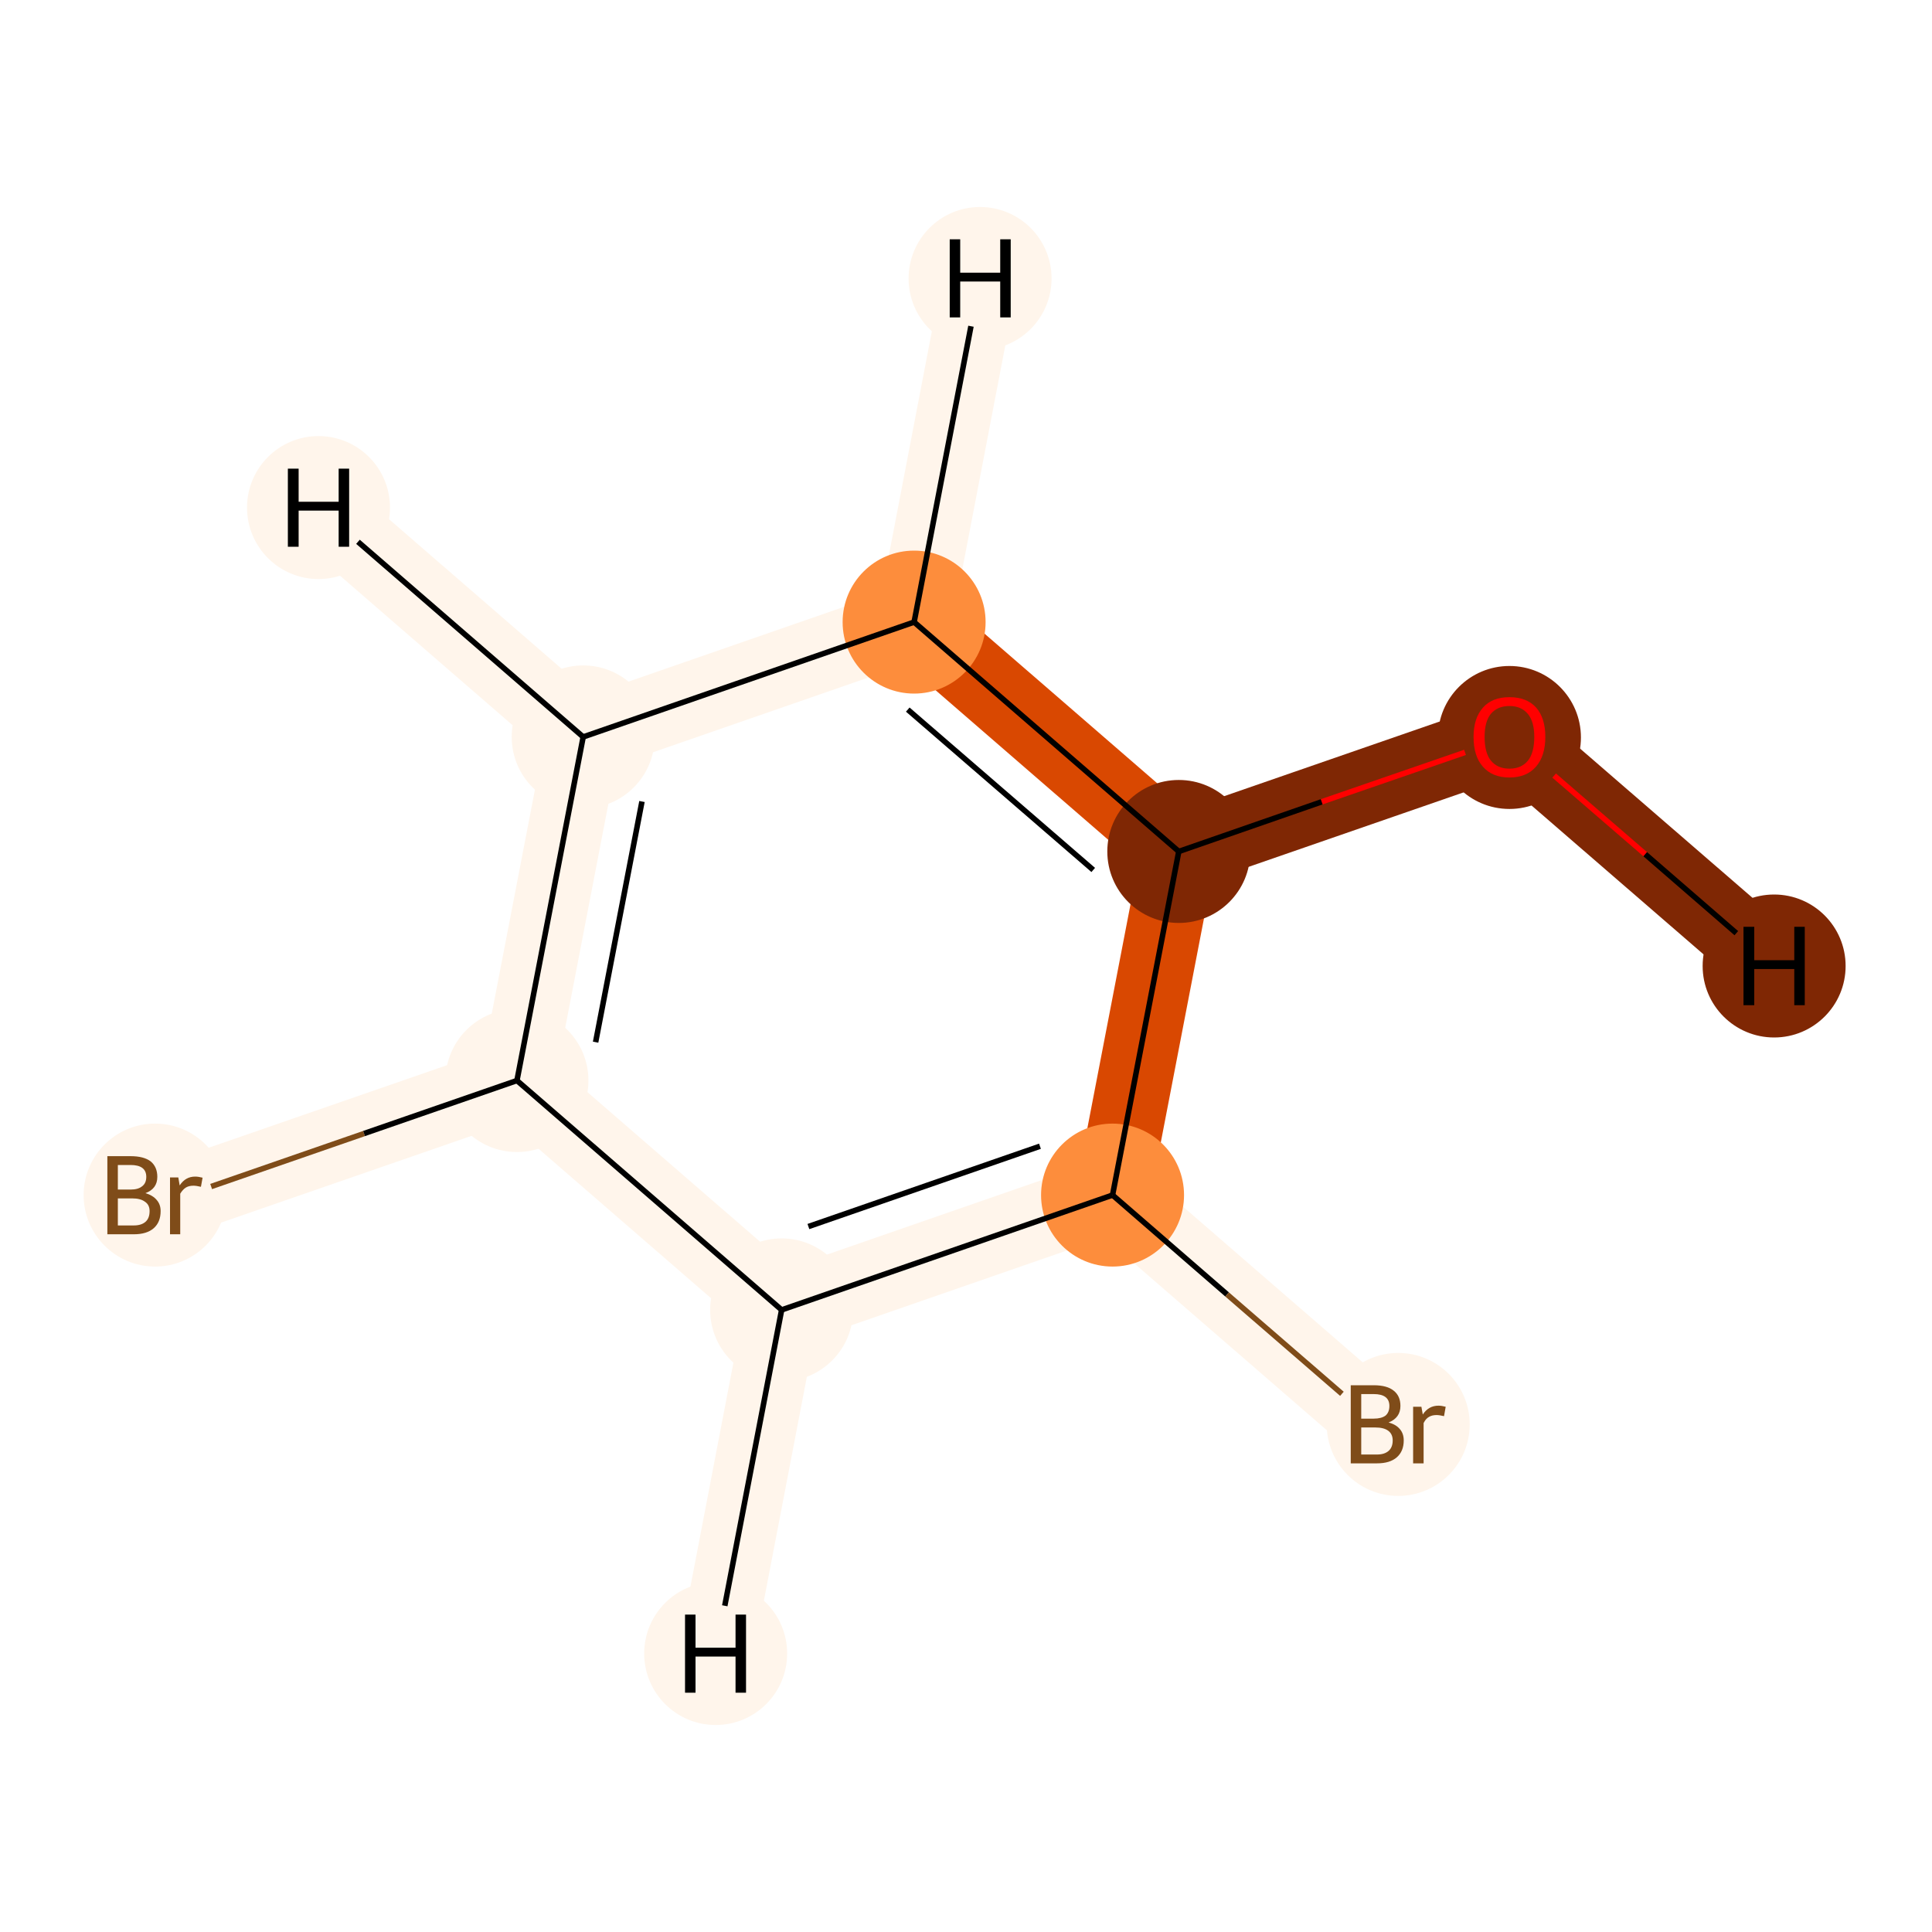 <?xml version='1.0' encoding='iso-8859-1'?>
<svg version='1.1' baseProfile='full'
              xmlns='http://www.w3.org/2000/svg'
                      xmlns:rdkit='http://www.rdkit.org/xml'
                      xmlns:xlink='http://www.w3.org/1999/xlink'
                  xml:space='preserve'
width='700px' height='700px' viewBox='0 0 700 700'>
<!-- END OF HEADER -->
<rect style='opacity:1.0;fill:#FFFFFF;stroke:none' width='700.0' height='700.0' x='0.0' y='0.0'> </rect>
<path d='M 67.5,433.0 L 187.3,391.5' style='fill:none;fill-rule:evenodd;stroke:#FFF5EB;stroke-width:27.1px;stroke-linecap:butt;stroke-linejoin:miter;stroke-opacity:1' />
<path d='M 187.3,391.5 L 211.3,267.0' style='fill:none;fill-rule:evenodd;stroke:#FFF5EB;stroke-width:27.1px;stroke-linecap:butt;stroke-linejoin:miter;stroke-opacity:1' />
<path d='M 187.3,391.5 L 283.2,474.6' style='fill:none;fill-rule:evenodd;stroke:#FFF5EB;stroke-width:27.1px;stroke-linecap:butt;stroke-linejoin:miter;stroke-opacity:1' />
<path d='M 211.3,267.0 L 331.2,225.4' style='fill:none;fill-rule:evenodd;stroke:#FFF5EB;stroke-width:27.1px;stroke-linecap:butt;stroke-linejoin:miter;stroke-opacity:1' />
<path d='M 211.3,267.0 L 115.4,183.9' style='fill:none;fill-rule:evenodd;stroke:#FFF5EB;stroke-width:27.1px;stroke-linecap:butt;stroke-linejoin:miter;stroke-opacity:1' />
<path d='M 331.2,225.4 L 427.1,308.5' style='fill:none;fill-rule:evenodd;stroke:#D94801;stroke-width:27.1px;stroke-linecap:butt;stroke-linejoin:miter;stroke-opacity:1' />
<path d='M 331.2,225.4 L 355.1,100.9' style='fill:none;fill-rule:evenodd;stroke:#FFF5EB;stroke-width:27.1px;stroke-linecap:butt;stroke-linejoin:miter;stroke-opacity:1' />
<path d='M 427.1,308.5 L 403.1,433.0' style='fill:none;fill-rule:evenodd;stroke:#D94801;stroke-width:27.1px;stroke-linecap:butt;stroke-linejoin:miter;stroke-opacity:1' />
<path d='M 427.1,308.5 L 546.9,267.0' style='fill:none;fill-rule:evenodd;stroke:#7F2704;stroke-width:27.1px;stroke-linecap:butt;stroke-linejoin:miter;stroke-opacity:1' />
<path d='M 403.1,433.0 L 283.2,474.6' style='fill:none;fill-rule:evenodd;stroke:#FFF5EB;stroke-width:27.1px;stroke-linecap:butt;stroke-linejoin:miter;stroke-opacity:1' />
<path d='M 403.1,433.0 L 499.0,516.1' style='fill:none;fill-rule:evenodd;stroke:#FFF5EB;stroke-width:27.1px;stroke-linecap:butt;stroke-linejoin:miter;stroke-opacity:1' />
<path d='M 283.2,474.6 L 259.3,599.1' style='fill:none;fill-rule:evenodd;stroke:#FFF5EB;stroke-width:27.1px;stroke-linecap:butt;stroke-linejoin:miter;stroke-opacity:1' />
<path d='M 546.9,267.0 L 642.8,350.0' style='fill:none;fill-rule:evenodd;stroke:#7F2704;stroke-width:27.1px;stroke-linecap:butt;stroke-linejoin:miter;stroke-opacity:1' />
<ellipse cx='56.2' cy='433.0' rx='25.4' ry='25.4'  style='fill:#FFF5EB;fill-rule:evenodd;stroke:#FFF5EB;stroke-width:1.0px;stroke-linecap:butt;stroke-linejoin:miter;stroke-opacity:1' />
<ellipse cx='187.3' cy='391.5' rx='25.4' ry='25.4'  style='fill:#FFF5EB;fill-rule:evenodd;stroke:#FFF5EB;stroke-width:1.0px;stroke-linecap:butt;stroke-linejoin:miter;stroke-opacity:1' />
<ellipse cx='211.3' cy='267.0' rx='25.4' ry='25.4'  style='fill:#FFF5EB;fill-rule:evenodd;stroke:#FFF5EB;stroke-width:1.0px;stroke-linecap:butt;stroke-linejoin:miter;stroke-opacity:1' />
<ellipse cx='331.2' cy='225.4' rx='25.4' ry='25.4'  style='fill:#FD8D3C;fill-rule:evenodd;stroke:#FD8D3C;stroke-width:1.0px;stroke-linecap:butt;stroke-linejoin:miter;stroke-opacity:1' />
<ellipse cx='427.1' cy='308.5' rx='25.4' ry='25.4'  style='fill:#7F2704;fill-rule:evenodd;stroke:#7F2704;stroke-width:1.0px;stroke-linecap:butt;stroke-linejoin:miter;stroke-opacity:1' />
<ellipse cx='403.1' cy='433.0' rx='25.4' ry='25.4'  style='fill:#FD8D3C;fill-rule:evenodd;stroke:#FD8D3C;stroke-width:1.0px;stroke-linecap:butt;stroke-linejoin:miter;stroke-opacity:1' />
<ellipse cx='283.2' cy='474.6' rx='25.4' ry='25.4'  style='fill:#FFF5EB;fill-rule:evenodd;stroke:#FFF5EB;stroke-width:1.0px;stroke-linecap:butt;stroke-linejoin:miter;stroke-opacity:1' />
<ellipse cx='506.6' cy='516.1' rx='25.4' ry='25.4'  style='fill:#FFF5EB;fill-rule:evenodd;stroke:#FFF5EB;stroke-width:1.0px;stroke-linecap:butt;stroke-linejoin:miter;stroke-opacity:1' />
<ellipse cx='546.9' cy='267.2' rx='25.4' ry='25.4'  style='fill:#7F2704;fill-rule:evenodd;stroke:#7F2704;stroke-width:1.0px;stroke-linecap:butt;stroke-linejoin:miter;stroke-opacity:1' />
<ellipse cx='115.4' cy='183.9' rx='25.4' ry='25.4'  style='fill:#FFF5EB;fill-rule:evenodd;stroke:#FFF5EB;stroke-width:1.0px;stroke-linecap:butt;stroke-linejoin:miter;stroke-opacity:1' />
<ellipse cx='355.1' cy='100.9' rx='25.4' ry='25.4'  style='fill:#FFF5EB;fill-rule:evenodd;stroke:#FFF5EB;stroke-width:1.0px;stroke-linecap:butt;stroke-linejoin:miter;stroke-opacity:1' />
<ellipse cx='259.3' cy='599.1' rx='25.4' ry='25.4'  style='fill:#FFF5EB;fill-rule:evenodd;stroke:#FFF5EB;stroke-width:1.0px;stroke-linecap:butt;stroke-linejoin:miter;stroke-opacity:1' />
<ellipse cx='642.8' cy='350.0' rx='25.4' ry='25.4'  style='fill:#7F2704;fill-rule:evenodd;stroke:#7F2704;stroke-width:1.0px;stroke-linecap:butt;stroke-linejoin:miter;stroke-opacity:1' />
<path class='bond-0 atom-0 atom-1' d='M 76.5,429.9 L 131.9,410.7' style='fill:none;fill-rule:evenodd;stroke:#7F4C19;stroke-width:2.0px;stroke-linecap:butt;stroke-linejoin:miter;stroke-opacity:1' />
<path class='bond-0 atom-0 atom-1' d='M 131.9,410.7 L 187.3,391.5' style='fill:none;fill-rule:evenodd;stroke:#000000;stroke-width:2.0px;stroke-linecap:butt;stroke-linejoin:miter;stroke-opacity:1' />
<path class='bond-1 atom-1 atom-2' d='M 187.3,391.5 L 211.3,267.0' style='fill:none;fill-rule:evenodd;stroke:#000000;stroke-width:2.0px;stroke-linecap:butt;stroke-linejoin:miter;stroke-opacity:1' />
<path class='bond-1 atom-1 atom-2' d='M 215.8,377.6 L 232.6,290.4' style='fill:none;fill-rule:evenodd;stroke:#000000;stroke-width:2.0px;stroke-linecap:butt;stroke-linejoin:miter;stroke-opacity:1' />
<path class='bond-8 atom-6 atom-1' d='M 283.2,474.6 L 187.3,391.5' style='fill:none;fill-rule:evenodd;stroke:#000000;stroke-width:2.0px;stroke-linecap:butt;stroke-linejoin:miter;stroke-opacity:1' />
<path class='bond-2 atom-2 atom-3' d='M 211.3,267.0 L 331.2,225.4' style='fill:none;fill-rule:evenodd;stroke:#000000;stroke-width:2.0px;stroke-linecap:butt;stroke-linejoin:miter;stroke-opacity:1' />
<path class='bond-9 atom-2 atom-9' d='M 211.3,267.0 L 129.7,196.3' style='fill:none;fill-rule:evenodd;stroke:#000000;stroke-width:2.0px;stroke-linecap:butt;stroke-linejoin:miter;stroke-opacity:1' />
<path class='bond-3 atom-3 atom-4' d='M 331.2,225.4 L 427.1,308.5' style='fill:none;fill-rule:evenodd;stroke:#000000;stroke-width:2.0px;stroke-linecap:butt;stroke-linejoin:miter;stroke-opacity:1' />
<path class='bond-3 atom-3 atom-4' d='M 328.9,257.1 L 396.1,315.2' style='fill:none;fill-rule:evenodd;stroke:#000000;stroke-width:2.0px;stroke-linecap:butt;stroke-linejoin:miter;stroke-opacity:1' />
<path class='bond-10 atom-3 atom-10' d='M 331.2,225.4 L 351.8,118.2' style='fill:none;fill-rule:evenodd;stroke:#000000;stroke-width:2.0px;stroke-linecap:butt;stroke-linejoin:miter;stroke-opacity:1' />
<path class='bond-4 atom-4 atom-5' d='M 427.1,308.5 L 403.1,433.0' style='fill:none;fill-rule:evenodd;stroke:#000000;stroke-width:2.0px;stroke-linecap:butt;stroke-linejoin:miter;stroke-opacity:1' />
<path class='bond-7 atom-4 atom-8' d='M 427.1,308.5 L 478.9,290.5' style='fill:none;fill-rule:evenodd;stroke:#000000;stroke-width:2.0px;stroke-linecap:butt;stroke-linejoin:miter;stroke-opacity:1' />
<path class='bond-7 atom-4 atom-8' d='M 478.9,290.5 L 530.8,272.6' style='fill:none;fill-rule:evenodd;stroke:#FF0000;stroke-width:2.0px;stroke-linecap:butt;stroke-linejoin:miter;stroke-opacity:1' />
<path class='bond-5 atom-5 atom-6' d='M 403.1,433.0 L 283.2,474.6' style='fill:none;fill-rule:evenodd;stroke:#000000;stroke-width:2.0px;stroke-linecap:butt;stroke-linejoin:miter;stroke-opacity:1' />
<path class='bond-5 atom-5 atom-6' d='M 376.8,415.3 L 292.9,444.4' style='fill:none;fill-rule:evenodd;stroke:#000000;stroke-width:2.0px;stroke-linecap:butt;stroke-linejoin:miter;stroke-opacity:1' />
<path class='bond-6 atom-5 atom-7' d='M 403.1,433.0 L 444.6,469.0' style='fill:none;fill-rule:evenodd;stroke:#000000;stroke-width:2.0px;stroke-linecap:butt;stroke-linejoin:miter;stroke-opacity:1' />
<path class='bond-6 atom-5 atom-7' d='M 444.6,469.0 L 486.2,505.0' style='fill:none;fill-rule:evenodd;stroke:#7F4C19;stroke-width:2.0px;stroke-linecap:butt;stroke-linejoin:miter;stroke-opacity:1' />
<path class='bond-11 atom-6 atom-11' d='M 283.2,474.6 L 262.6,581.8' style='fill:none;fill-rule:evenodd;stroke:#000000;stroke-width:2.0px;stroke-linecap:butt;stroke-linejoin:miter;stroke-opacity:1' />
<path class='bond-12 atom-8 atom-12' d='M 563.1,281.0 L 596.1,309.5' style='fill:none;fill-rule:evenodd;stroke:#FF0000;stroke-width:2.0px;stroke-linecap:butt;stroke-linejoin:miter;stroke-opacity:1' />
<path class='bond-12 atom-8 atom-12' d='M 596.1,309.5 L 629.1,338.1' style='fill:none;fill-rule:evenodd;stroke:#000000;stroke-width:2.0px;stroke-linecap:butt;stroke-linejoin:miter;stroke-opacity:1' />
<path  class='atom-0' d='M 52.7 432.3
Q 55.4 433.1, 56.8 434.8
Q 58.2 436.4, 58.2 438.8
Q 58.2 442.8, 55.7 445.0
Q 53.2 447.2, 48.5 447.2
L 38.9 447.2
L 38.9 418.9
L 47.3 418.9
Q 52.1 418.9, 54.6 420.8
Q 57.0 422.8, 57.0 426.4
Q 57.0 430.7, 52.7 432.3
M 42.7 422.1
L 42.7 431.0
L 47.3 431.0
Q 50.1 431.0, 51.5 429.8
Q 53.0 428.7, 53.0 426.4
Q 53.0 422.1, 47.3 422.1
L 42.7 422.1
M 48.5 444.0
Q 51.2 444.0, 52.7 442.7
Q 54.2 441.4, 54.2 438.8
Q 54.2 436.5, 52.5 435.4
Q 50.9 434.2, 47.9 434.2
L 42.7 434.2
L 42.7 444.0
L 48.5 444.0
' fill='#7F4C19'/>
<path  class='atom-0' d='M 64.6 426.6
L 65.1 429.5
Q 67.2 426.3, 70.7 426.3
Q 71.9 426.3, 73.4 426.7
L 72.8 430.0
Q 71.1 429.6, 70.1 429.6
Q 68.4 429.6, 67.3 430.3
Q 66.2 431.0, 65.3 432.5
L 65.3 447.2
L 61.6 447.2
L 61.6 426.6
L 64.6 426.6
' fill='#7F4C19'/>
<path  class='atom-7' d='M 503.1 515.4
Q 505.8 516.1, 507.2 517.8
Q 508.6 519.4, 508.6 521.9
Q 508.6 525.8, 506.1 528.0
Q 503.6 530.2, 498.9 530.2
L 489.4 530.2
L 489.4 501.9
L 497.7 501.9
Q 502.6 501.9, 505.0 503.9
Q 507.4 505.8, 507.4 509.4
Q 507.4 513.7, 503.1 515.4
M 493.2 505.1
L 493.2 514.0
L 497.7 514.0
Q 500.5 514.0, 502.0 512.9
Q 503.4 511.7, 503.4 509.4
Q 503.4 505.1, 497.7 505.1
L 493.2 505.1
M 498.9 527.0
Q 501.6 527.0, 503.1 525.7
Q 504.6 524.4, 504.6 521.9
Q 504.6 519.6, 503.0 518.4
Q 501.4 517.2, 498.3 517.2
L 493.2 517.2
L 493.2 527.0
L 498.9 527.0
' fill='#7F4C19'/>
<path  class='atom-7' d='M 515.0 509.7
L 515.5 512.5
Q 517.6 509.3, 521.2 509.3
Q 522.3 509.3, 523.8 509.7
L 523.2 513.1
Q 521.5 512.7, 520.5 512.7
Q 518.8 512.7, 517.7 513.4
Q 516.6 514.0, 515.8 515.6
L 515.8 530.2
L 512.0 530.2
L 512.0 509.7
L 515.0 509.7
' fill='#7F4C19'/>
<path  class='atom-8' d='M 533.9 267.0
Q 533.9 260.2, 537.3 256.4
Q 540.6 252.6, 546.9 252.6
Q 553.2 252.6, 556.6 256.4
Q 559.9 260.2, 559.9 267.0
Q 559.9 273.9, 556.5 277.8
Q 553.1 281.7, 546.9 281.7
Q 540.7 281.7, 537.3 277.8
Q 533.9 274.0, 533.9 267.0
M 546.9 278.5
Q 551.2 278.5, 553.6 275.6
Q 555.9 272.7, 555.9 267.0
Q 555.9 261.5, 553.6 258.7
Q 551.2 255.8, 546.9 255.8
Q 542.6 255.8, 540.2 258.6
Q 537.9 261.4, 537.9 267.0
Q 537.9 272.8, 540.2 275.6
Q 542.6 278.5, 546.9 278.5
' fill='#FF0000'/>
<path  class='atom-9' d='M 104.3 169.8
L 108.2 169.8
L 108.2 181.8
L 122.7 181.8
L 122.7 169.8
L 126.5 169.8
L 126.5 198.1
L 122.7 198.1
L 122.7 185.0
L 108.2 185.0
L 108.2 198.1
L 104.3 198.1
L 104.3 169.8
' fill='#000000'/>
<path  class='atom-10' d='M 344.1 86.7
L 347.9 86.7
L 347.9 98.8
L 362.4 98.8
L 362.4 86.7
L 366.2 86.7
L 366.2 115.0
L 362.4 115.0
L 362.4 102.0
L 347.9 102.0
L 347.9 115.0
L 344.1 115.0
L 344.1 86.7
' fill='#000000'/>
<path  class='atom-11' d='M 248.2 585.0
L 252.0 585.0
L 252.0 597.0
L 266.5 597.0
L 266.5 585.0
L 270.3 585.0
L 270.3 613.3
L 266.5 613.3
L 266.5 600.2
L 252.0 600.2
L 252.0 613.3
L 248.2 613.3
L 248.2 585.0
' fill='#000000'/>
<path  class='atom-12' d='M 631.7 335.8
L 635.6 335.8
L 635.6 347.9
L 650.1 347.9
L 650.1 335.8
L 653.9 335.8
L 653.9 364.2
L 650.1 364.2
L 650.1 351.1
L 635.6 351.1
L 635.6 364.2
L 631.7 364.2
L 631.7 335.8
' fill='#000000'/>
</svg>
